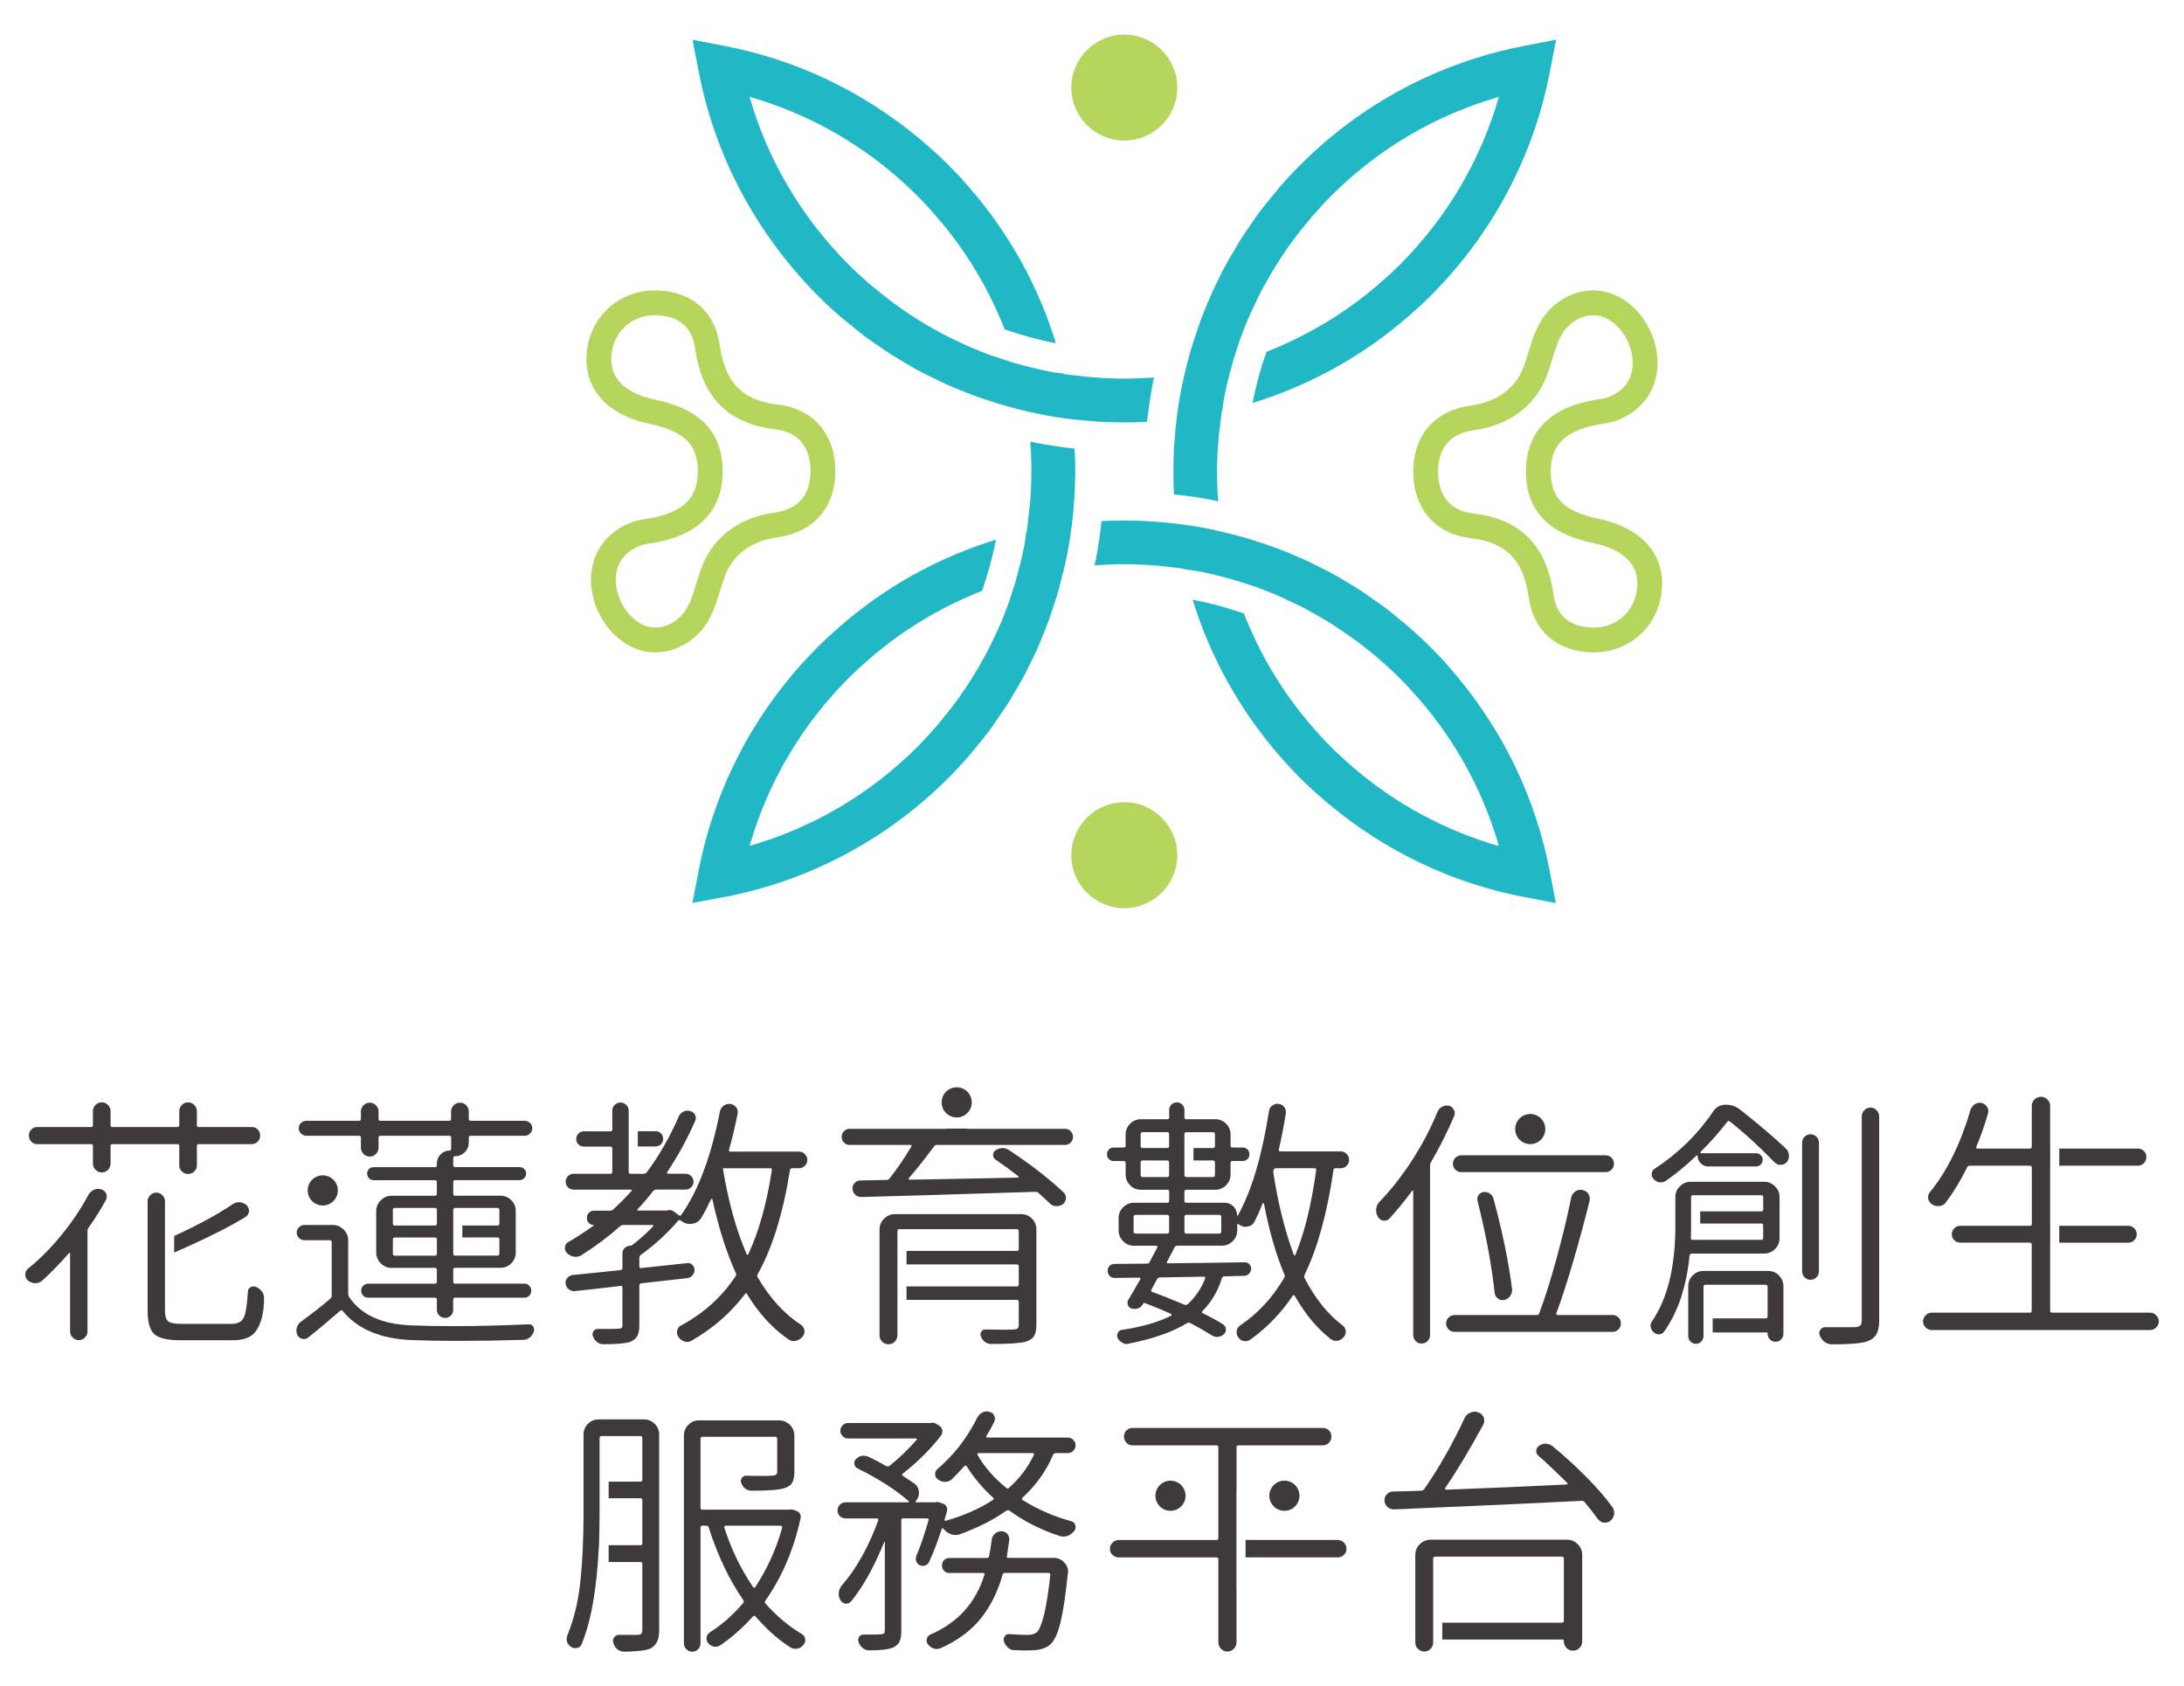 <?xml version="1.0" encoding="utf-8"?>
<!-- Generator: Adobe Illustrator 23.0.1, SVG Export Plug-In . SVG Version: 6.00 Build 0)  -->
<svg version="1.1" xmlns="http://www.w3.org/2000/svg" xmlns:xlink="http://www.w3.org/1999/xlink" x="0px" y="0px"
	 viewBox="0 0 469.53 362.55" style="enable-background:new 0 0 469.53 362.55;" xml:space="preserve">
<style type="text/css">
	.st0{fill:#3E3A39;}
	.st1{fill:none;stroke:#000000;stroke-width:9.412;stroke-miterlimit:10;}
	.st2{fill:#21B8C5;}
	.st3{fill:#B6D55D;}
	.st4{fill:none;stroke:#B6D55D;stroke-width:5.343;stroke-miterlimit:10;}
	.st5{fill:none;stroke:#B6D55D;stroke-width:4.974;stroke-miterlimit:10;}
	.st6{fill:none;stroke:#B6D55D;stroke-width:7.544;stroke-miterlimit:10;}
</style>
<g id="圖層_1">
	<g>
		<g>
			<path class="st0" d="M71.57,263.37c0.89,0,1.66,0.33,2.31,0.98c0.65,0.65,0.98,1.42,0.98,2.31v11.43c0,0.3,0.07,0.56,0.22,0.78
				c2.57,3.83,7.04,5.85,13.44,6.08c2.79,0.11,5.74,0.16,8.86,0.16c5.06,0,10.48-0.13,16.28-0.39c0.41-0.04,0.73,0.11,0.95,0.44
				c0.15,0.22,0.22,0.45,0.22,0.67c0,0.15-0.02,0.3-0.06,0.45c-0.19,0.52-0.48,0.95-0.89,1.28c-0.41,0.34-0.88,0.5-1.39,0.5
				c-5.17,0.15-9.87,0.22-14.1,0.22c-3.6,0-6.88-0.06-9.81-0.17c-6.73-0.26-11.69-2.34-14.89-6.24c-0.19-0.22-0.37-0.24-0.56-0.06
				c-2.64,2.3-4.91,4.2-6.8,5.68c-0.37,0.34-0.8,0.46-1.28,0.36c-0.48-0.09-0.86-0.36-1.11-0.81c-0.15-0.33-0.22-0.67-0.22-1
				c0-0.15,0.02-0.32,0.06-0.5c0.11-0.52,0.37-0.95,0.78-1.28c2.42-1.75,4.57-3.44,6.47-5.07c0.19-0.15,0.28-0.37,0.28-0.67v-11.43
				c0-0.3-0.13-0.45-0.39-0.45h-5.46c-0.44,0-0.83-0.16-1.17-0.47c-0.33-0.32-0.5-0.71-0.5-1.17c0-0.47,0.17-0.86,0.5-1.17
				c0.34-0.31,0.73-0.47,1.17-0.47H71.57z"/>
			<path class="st0" d="M230.74,309.57c0.33,0.33,0.5,0.73,0.5,1.17s-0.17,0.84-0.5,1.17c-0.34,0.34-0.73,0.5-1.17,0.5h-2.62
				c-0.26,0-0.44,0.13-0.56,0.39c-1.49,3.49-3.68,6.56-6.58,9.2c-0.19,0.19-0.17,0.35,0.06,0.5c3.12,1.97,6.61,3.49,10.48,4.57
				c0.41,0.11,0.68,0.39,0.83,0.83c0.04,0.15,0.06,0.3,0.06,0.44c0,0.3-0.09,0.56-0.28,0.78c-0.37,0.48-0.84,0.84-1.39,1.06
				c-0.56,0.22-1.11,0.24-1.67,0.06c-3.98-1.26-7.6-3.08-10.87-5.46c-0.22-0.15-0.44-0.15-0.67,0c-2.79,1.97-6.11,3.66-9.98,5.07
				c-0.3,0.11-0.61,0.17-0.95,0.17c-0.33,0-0.67-0.06-1-0.17c-0.63-0.26-1.19-0.67-1.68-1.23c-0.04-0.07-0.08-0.1-0.14-0.08
				c-0.06,0.02-0.1,0.06-0.14,0.14c-0.93,2.86-1.84,5.24-2.73,7.13c-0.18,0.37-0.47,0.62-0.86,0.76c-0.39,0.13-0.77,0.11-1.14-0.06
				c-0.37-0.17-0.62-0.45-0.76-0.84c-0.13-0.39-0.12-0.79,0.03-1.2c0.82-1.89,1.69-4.44,2.62-7.64c0.03-0.11,0.03-0.21-0.03-0.28
				c-0.06-0.07-0.14-0.11-0.25-0.11h-5.19c-0.26,0-0.39,0.13-0.39,0.39v23.75c0,1.01-0.13,1.78-0.39,2.34
				c-0.26,0.56-0.73,0.99-1.39,1.28c-0.93,0.41-2.64,0.61-5.13,0.61c-0.52,0-0.98-0.16-1.39-0.5c-0.41-0.33-0.71-0.76-0.89-1.28
				c-0.15-0.41-0.11-0.78,0.11-1.11c0.22-0.33,0.54-0.5,0.95-0.5c0.67,0,1.25,0,1.73,0c0.97,0,1.63-0.02,1.98-0.06
				c0.35-0.04,0.58-0.1,0.7-0.19s0.17-0.31,0.17-0.64v-19.01c0-0.03-0.02-0.06-0.06-0.06c-0.04,0-0.06,0.02-0.06,0.06
				c-2.2,5.39-4.57,9.65-7.13,12.77c-0.34,0.37-0.74,0.53-1.2,0.47s-0.83-0.31-1.09-0.75c-0.3-0.48-0.42-1.01-0.36-1.59
				c0.06-0.58,0.27-1.09,0.64-1.53c3.16-3.64,5.78-8.32,7.86-14.05c0.04-0.11,0.03-0.21-0.03-0.28c-0.06-0.07-0.14-0.11-0.25-0.11
				h-6.75c-0.49,0-0.89-0.17-1.23-0.5c-0.34-0.33-0.5-0.74-0.5-1.23c0-0.48,0.17-0.89,0.5-1.23c0.33-0.33,0.74-0.5,1.23-0.5h13.44
				c0.07,0,0.13-0.03,0.16-0.08c0.04-0.06,0.02-0.12-0.05-0.19c-2.86-2.49-6.53-4.83-10.99-7.03c-0.37-0.19-0.59-0.48-0.67-0.89
				c-0.07-0.41,0.02-0.76,0.28-1.06c0.52-0.52,1.08-0.78,1.67-0.78c0.34,0,0.69,0.08,1.06,0.22c1.33,0.63,2.62,1.3,3.84,2.01
				c0.26,0.11,0.5,0.09,0.73-0.06c1.97-1.56,3.9-3.42,5.8-5.58c0.07-0.04,0.09-0.09,0.06-0.17c-0.04-0.07-0.09-0.11-0.17-0.11
				h-14.61c-0.45,0-0.84-0.16-1.17-0.5c-0.34-0.33-0.5-0.73-0.5-1.17c0-0.45,0.17-0.83,0.5-1.17c0.33-0.33,0.72-0.5,1.17-0.5h17.67
				c0.07,0,0.13,0,0.17,0c0.37-0.11,0.72-0.06,1.06,0.17l0.73,0.44c0.33,0.22,0.54,0.53,0.61,0.92s0,0.75-0.22,1.09
				c-2.19,2.9-4.94,5.65-8.25,8.25c-0.22,0.19-0.22,0.36,0,0.5c0.93,0.6,1.76,1.16,2.51,1.68c0.63,0.48,0.95,1.15,0.95,2
				c0,0.67-0.24,1.26-0.73,1.79c0,0.04,0.01,0.08,0.03,0.14c0.01,0.06,0.04,0.08,0.08,0.08h4.01c0.04,0,0.07,0,0.11,0
				c0.3-0.11,0.59-0.11,0.89,0l0.78,0.28c0.34,0.11,0.59,0.33,0.76,0.64c0.16,0.32,0.19,0.66,0.08,1.03
				c-0.11,0.45-0.28,1.02-0.5,1.73c-0.04,0.07-0.03,0.15,0.03,0.22c0.06,0.07,0.14,0.09,0.25,0.06c3.87-1.11,7.23-2.6,10.09-4.46
				c0.22-0.15,0.24-0.31,0.06-0.5c-2.23-2.01-4.12-4.26-5.69-6.75c-0.15-0.22-0.31-0.22-0.5,0c-0.89,0.96-1.78,1.9-2.68,2.79
				c-0.41,0.37-0.89,0.56-1.45,0.56c-0.56,0-1.06-0.16-1.51-0.5c-0.41-0.26-0.62-0.63-0.64-1.11c-0.02-0.48,0.16-0.87,0.53-1.17
				c3.57-3.05,6.41-6.73,8.53-11.04c0.26-0.48,0.63-0.86,1.12-1.11c0.3-0.15,0.61-0.22,0.95-0.22c0.19,0,0.37,0.04,0.56,0.11
				c0.48,0.11,0.83,0.39,1.03,0.83c0.21,0.45,0.19,0.89-0.03,1.34c-0.49,1.01-1.04,2.01-1.68,3.01c-0.04,0.07-0.03,0.15,0.03,0.22
				c0.06,0.07,0.12,0.11,0.19,0.11h17.28C230.01,309.07,230.4,309.23,230.74,309.57z M216.47,334.54c-0.07,0.26,0.04,0.39,0.34,0.39
				h9.76c0.89,0,1.63,0.33,2.23,1c0.56,0.56,0.84,1.21,0.84,1.95c0,0.11-0.02,0.22-0.06,0.33c-0.48,4.69-1.01,8.18-1.56,10.48
				c-0.56,2.31-1.25,3.87-2.06,4.69c-0.74,0.78-1.9,1.25-3.46,1.39c-0.63,0.04-1.39,0.06-2.28,0.06c-0.67,0-1.39-0.02-2.17-0.06
				c-0.52,0-0.98-0.18-1.37-0.56c-0.39-0.37-0.68-0.82-0.86-1.33c-0.11-0.41-0.04-0.78,0.19-1.12c0.24-0.33,0.57-0.48,0.98-0.44
				c1.45,0.11,2.77,0.17,3.96,0.17c0.82,0,1.47-0.19,1.95-0.56c1.19-1.23,2.15-5.35,2.9-12.38c0-0.26-0.13-0.39-0.39-0.39h-9.31
				c-0.3,0-0.49,0.13-0.56,0.39c-1.01,3.6-2.55,6.72-4.63,9.34c-2.08,2.62-4.96,4.77-8.64,6.44c-0.52,0.22-1.03,0.25-1.53,0.09
				c-0.5-0.17-0.92-0.47-1.25-0.92c-0.26-0.34-0.34-0.72-0.25-1.14c0.09-0.43,0.34-0.73,0.75-0.92c5.91-2.57,9.79-6.86,11.65-12.88
				c0.04-0.11,0.03-0.21-0.03-0.28c-0.06-0.07-0.14-0.11-0.25-0.11h-7.3c-0.44,0-0.82-0.16-1.11-0.47c-0.3-0.32-0.44-0.7-0.44-1.14
				s0.15-0.83,0.44-1.14c0.3-0.31,0.67-0.47,1.11-0.47h8.08c0.3,0,0.46-0.13,0.5-0.39c0.22-1.04,0.41-2.19,0.56-3.46
				c0.03-0.52,0.26-0.96,0.67-1.34c0.41-0.37,0.88-0.56,1.39-0.56c0.52,0,0.95,0.19,1.28,0.56c0.34,0.37,0.48,0.82,0.44,1.34
				C216.78,332.39,216.62,333.54,216.47,334.54z M222.27,312.8c0.04-0.11,0.03-0.21-0.03-0.28c-0.06-0.07-0.12-0.11-0.19-0.11
				h-11.71c-0.07,0-0.14,0.04-0.19,0.11c-0.06,0.07-0.07,0.15-0.03,0.22c1.53,2.64,3.59,5.02,6.19,7.13c0.22,0.19,0.43,0.19,0.61,0
				C219.18,317.87,220.96,315.51,222.27,312.8z"/>
			<path class="st0" d="M38.54,246.37v4.18c0,0.52,0.19,0.96,0.56,1.31c0.37,0.36,0.82,0.53,1.33,0.53s0.97-0.18,1.34-0.53
				c0.37-0.35,0.56-0.79,0.56-1.31v-4.18c0-0.26,0.13-0.39,0.39-0.39h11.43c0.48,0,0.9-0.18,1.25-0.53
				c0.36-0.35,0.53-0.79,0.53-1.31s-0.18-0.96-0.53-1.31c-0.35-0.36-0.77-0.53-1.25-0.53H42.72c-0.26,0-0.39-0.13-0.39-0.39v-3.01
				c0-0.52-0.19-0.97-0.56-1.34c-0.37-0.37-0.82-0.56-1.34-0.56s-0.96,0.18-1.33,0.56c-0.37,0.37-0.56,0.82-0.56,1.34v3.01
				c0,0.26-0.13,0.39-0.39,0.39H24.16c-0.26,0-0.39-0.13-0.39-0.39v-3.01c0-0.52-0.18-0.97-0.56-1.34
				c-0.37-0.37-0.82-0.56-1.33-0.56c-0.52,0-0.97,0.18-1.34,0.56c-0.37,0.37-0.56,0.82-0.56,1.34v3.01c0,0.26-0.13,0.39-0.39,0.39
				H7.99c-0.48,0-0.9,0.18-1.25,0.53c-0.36,0.35-0.53,0.79-0.53,1.31s0.18,0.96,0.53,1.31c0.35,0.36,0.77,0.53,1.25,0.53h11.6
				c0.26,0,0.39,0.13,0.39,0.39v3.79c0,0.52,0.18,0.97,0.56,1.34c0.37,0.37,0.82,0.56,1.34,0.56c0.52,0,0.96-0.18,1.33-0.56
				c0.37-0.37,0.56-0.82,0.56-1.34v-3.79c0-0.26,0.13-0.39,0.39-0.39h13.99C38.41,245.98,38.54,246.11,38.54,246.37z"/>
			<path class="st0" d="M21.82,255.72c-0.56-0.19-1.09-0.17-1.59,0.06c-0.5,0.22-0.9,0.58-1.2,1.06c-1.63,3.05-3.59,5.96-5.85,8.72
				c-2.27,2.77-4.67,5.18-7.19,7.22c-0.37,0.34-0.56,0.75-0.56,1.26c0,0.5,0.19,0.92,0.56,1.25c0.48,0.37,1.01,0.57,1.56,0.59
				c0.56,0.02,1.06-0.16,1.5-0.53c1.93-1.75,3.85-3.72,5.74-5.91c0.07-0.07,0.14-0.09,0.19-0.06c0.06,0.04,0.09,0.09,0.09,0.16
				v16.74c0,0.48,0.18,0.91,0.56,1.28c0.37,0.37,0.81,0.56,1.31,0.56c0.5,0,0.94-0.19,1.31-0.56c0.37-0.37,0.56-0.8,0.56-1.28
				v-21.54c0-0.3,0.07-0.56,0.22-0.78c1.38-1.93,2.62-3.92,3.74-5.97c0.22-0.44,0.24-0.9,0.06-1.36
				C22.63,256.17,22.3,255.87,21.82,255.72z"/>
			<path class="st0" d="M52.76,261.65c0.45-0.26,0.7-0.65,0.76-1.17c0.05-0.52-0.1-0.96-0.47-1.33c-0.41-0.41-0.9-0.63-1.48-0.67
				c-0.58-0.04-1.11,0.11-1.59,0.44c-3.33,2.25-7.54,4.52-12.54,6.81v3.55C44,266.43,49.15,263.88,52.76,261.65z"/>
			<path class="st0" d="M56.38,277.76c-0.33-0.48-0.76-0.83-1.28-1.06c-0.41-0.19-0.81-0.18-1.2,0.03c-0.39,0.2-0.59,0.51-0.59,0.92
				c-0.18,2.86-0.49,4.74-0.92,5.63c-0.43,0.89-1.27,1.34-2.54,1.34H39.04c-1.49,0-2.45-0.18-2.9-0.56
				c-0.44-0.37-0.67-1.13-0.67-2.28v-7.52v-3.74v-4.29v-6.02v-1.91c0-0.52-0.18-0.96-0.56-1.34c-0.37-0.37-0.81-0.56-1.31-0.56
				s-0.94,0.19-1.31,0.56c-0.37,0.37-0.56,0.82-0.56,1.34v23.43c0,2.53,0.49,4.23,1.45,5.1s2.82,1.31,5.58,1.31h11.26
				c2.34,0,3.97-0.61,4.91-1.84c1.23-1.67,1.84-4.09,1.84-7.25C56.77,278.56,56.64,278.13,56.38,277.76z"/>
			<g>
				<path class="st0" d="M138.44,305.16h-9.7c-0.93,0-1.71,0.32-2.34,0.95c-0.63,0.63-0.95,1.41-0.95,2.34v17.06
					c0,5.28-0.22,10.08-0.67,14.41c-0.45,4.33-1.39,8.26-2.85,11.79c-0.07,0.22-0.11,0.45-0.11,0.67c0,0.22,0.04,0.45,0.11,0.67
					c0.19,0.45,0.48,0.8,0.89,1.06c0.41,0.22,0.83,0.28,1.28,0.19c0.44-0.09,0.76-0.36,0.95-0.81c1.75-4.24,2.9-10,3.46-17.28
					c0.03-0.2,0.28-4.28,0.28-4.4c0.07-2.86,0.11-4.96,0.11-6.3v-3.01v-4.35v-1.72v-7.25c0-0.3,0.15-0.45,0.44-0.45h8.36
					c0.26,0,0.39,0.15,0.39,0.45v8.97c0,0.26-0.13,0.39-0.39,0.39h-6.85v3.57h6.85c0.26,0,0.39,0.13,0.39,0.39v9.31
					c0,0.26-0.13,0.39-0.39,0.39h-6.85v3.62h6.85c0.26,0,0.39,0.13,0.39,0.39v14.16c0,0.41-0.07,0.7-0.22,0.86
					c-0.15,0.16-0.43,0.25-0.83,0.25c-2.6,0-3.92,0-3.96,0c-0.44,0-0.8,0.18-1.06,0.56c-0.26,0.37-0.32,0.76-0.17,1.17
					c0.15,0.56,0.44,1.01,0.86,1.36c0.43,0.36,0.92,0.53,1.48,0.53c2.79-0.04,4.66-0.26,5.63-0.67c0.67-0.37,1.15-0.86,1.45-1.48
					c0.3-0.61,0.44-1.46,0.44-2.54v-41.98c0-0.93-0.33-1.71-0.98-2.34C140.11,305.48,139.34,305.16,138.44,305.16z"/>
				<path class="st0" d="M172.4,351.32c-2.75-1.63-5.35-3.81-7.8-6.52c-0.19-0.22-0.21-0.45-0.06-0.67
					c3.57-5.06,6.1-10.96,7.58-17.73c0.07-0.34,0.03-0.65-0.14-0.95c-0.16-0.3-0.42-0.5-0.75-0.61l-0.56-0.22
					c-0.34-0.11-0.69-0.13-1.06-0.06c-0.07,0-0.13,0-0.17,0h-18.4c-0.3,0-0.44-0.15-0.44-0.45v-14.77c0-0.3,0.15-0.44,0.44-0.44
					h15.66c0.26,0,0.39,0.15,0.39,0.44v6.97c0,0.34-0.07,0.57-0.22,0.7c-0.15,0.13-0.44,0.22-0.89,0.25
					c-0.45,0.04-1.1,0.05-1.95,0.05c-0.97,0-2.18-0.01-3.62-0.05c-0.41,0-0.73,0.16-0.95,0.5c-0.22,0.33-0.26,0.69-0.11,1.06
					c0.45,1.11,1.21,1.67,2.29,1.67c3.57,0,5.91-0.18,7.02-0.56c0.82-0.26,1.38-0.66,1.67-1.2c0.3-0.54,0.45-1.33,0.45-2.37v-7.7
					c0-0.93-0.33-1.71-0.98-2.34c-0.65-0.63-1.42-0.95-2.31-0.95h-17.17c-0.93,0-1.71,0.31-2.34,0.95
					c-0.63,0.63-0.95,1.41-0.95,2.34v44.66c0,0.48,0.18,0.9,0.53,1.25c0.35,0.36,0.77,0.53,1.25,0.53c0.49,0,0.9-0.18,1.26-0.53
					c0.35-0.35,0.53-0.77,0.53-1.25v-24.87c0-0.3,0.15-0.44,0.44-0.44h0.78c0.3,0,0.48,0.15,0.56,0.44
					c1.97,6.1,4.44,11.28,7.42,15.56c0.15,0.22,0.13,0.44-0.06,0.67c-2.23,2.6-4.63,4.7-7.19,6.3c-0.37,0.26-0.58,0.61-0.64,1.06
					c-0.06,0.45,0.04,0.84,0.31,1.17c0.33,0.41,0.73,0.67,1.2,0.78c0.47,0.11,0.92,0.04,1.37-0.22c2.57-1.75,4.92-3.83,7.08-6.24
					c0.19-0.18,0.37-0.18,0.56,0c2.45,2.83,4.98,5.06,7.58,6.69c0.44,0.26,0.93,0.34,1.45,0.22c0.52-0.11,0.95-0.39,1.28-0.84
					c0.26-0.3,0.39-0.63,0.39-1C173.12,352.05,172.88,351.62,172.4,351.32z M162.36,341.23c-0.04,0.07-0.11,0.11-0.22,0.11
					s-0.19-0.03-0.22-0.11c-2.64-3.87-4.7-8.12-6.19-12.77c-0.04-0.11-0.03-0.21,0.03-0.31c0.06-0.09,0.14-0.14,0.25-0.14h11.82
					c0.11,0,0.19,0.05,0.25,0.14c0.06,0.09,0.08,0.19,0.08,0.31C166.86,333.08,164.93,337.33,162.36,341.23z"/>
			</g>
			<path class="st0" d="M265.82,341.63v-21.2h0.02v-9.25c0-0.3,0.13-0.44,0.39-0.44h18.17c0.52,0,0.96-0.19,1.31-0.56
				c0.35-0.37,0.53-0.82,0.53-1.34c0-0.52-0.18-0.96-0.53-1.31c-0.36-0.36-0.79-0.53-1.31-0.53h-40.92c-0.52,0-0.96,0.18-1.31,0.53
				c-0.36,0.35-0.53,0.79-0.53,1.31c0,0.52,0.18,0.97,0.53,1.34c0.35,0.37,0.79,0.56,1.31,0.56h18.06c0.26,0,0.39,0.15,0.39,0.44
				v19.46c0,0.3-0.13,0.45-0.39,0.45h-21.02c-0.52,0-0.97,0.19-1.34,0.56c-0.37,0.37-0.56,0.82-0.56,1.34s0.18,0.96,0.56,1.31
				c0.37,0.36,0.82,0.53,1.34,0.53h21.02c0.26,0,0.39,0.15,0.39,0.45v17.84c0,0.52,0.19,0.98,0.58,1.36
				c0.39,0.39,0.85,0.59,1.37,0.59c0.52,0,0.98-0.19,1.36-0.59c0.39-0.39,0.59-0.85,0.59-1.36v-11.48H265.82z"/>
			<path class="st0" d="M288.92,331.64c-0.37-0.37-0.82-0.56-1.34-0.56h-19.8v3.74h19.8c0.52,0,0.97-0.18,1.34-0.53
				c0.37-0.35,0.56-0.79,0.56-1.31S289.29,332.02,288.92,331.64z"/>
			<g>
				<path class="st0" d="M336.89,331.03h-29.33c-0.89,0-1.66,0.32-2.31,0.95c-0.65,0.63-0.98,1.41-0.98,2.34v18.79
					c0,0.56,0.19,1.02,0.58,1.39c0.39,0.37,0.85,0.56,1.37,0.56c0.52,0,0.96-0.19,1.33-0.56c0.37-0.37,0.56-0.84,0.56-1.39v-0.33
					v-4.29v-3.74v-9.65c0-0.3,0.15-0.44,0.45-0.44h27.21c0.3,0,0.44,0.15,0.44,0.44v13.38c0,0.26-0.15,0.39-0.44,0.39h-25.7v3.62
					h25.86c0.19,0,0.28,0.09,0.28,0.28v0.11c0,0.56,0.19,1.03,0.58,1.42c0.39,0.39,0.86,0.58,1.39,0.58c0.54,0,1-0.19,1.39-0.58
					c0.39-0.39,0.58-0.86,0.58-1.42v-18.57c0-0.93-0.33-1.71-0.98-2.34C338.55,331.35,337.78,331.03,336.89,331.03z"/>
				<path class="st0" d="M346.64,324.01c-1.45-2.01-3.35-4.19-5.69-6.55c-2.34-2.36-4.74-4.54-7.19-6.55
					c-0.44-0.34-0.93-0.51-1.45-0.53c-0.52-0.02-1,0.14-1.45,0.47c-0.37,0.26-0.57,0.61-0.59,1.06c-0.02,0.45,0.16,0.82,0.53,1.11
					c1.97,1.75,4.01,3.68,6.13,5.8c0.07,0.07,0.09,0.15,0.06,0.22c-0.04,0.07-0.09,0.11-0.17,0.11c-9.07,0.45-17.71,0.82-25.92,1.12
					c-0.11,0-0.19-0.04-0.22-0.11c-0.04-0.07-0.04-0.15,0-0.22c2.64-3.86,5.37-8.42,8.2-13.66c0.26-0.52,0.29-1.04,0.08-1.56
					c-0.2-0.52-0.58-0.88-1.14-1.06c-0.26-0.11-0.52-0.17-0.78-0.17c-0.3,0-0.61,0.07-0.95,0.22c-0.56,0.22-0.97,0.61-1.23,1.17
					c-2.57,5.54-5.45,10.61-8.64,15.22c-0.15,0.22-0.36,0.35-0.61,0.39c-3.31,0.11-5.37,0.17-6.19,0.17
					c-0.52,0.04-0.95,0.24-1.28,0.61c-0.34,0.37-0.5,0.78-0.5,1.23c0,0.59,0.22,1.1,0.67,1.51c0.41,0.33,0.88,0.5,1.39,0.5
					c20.59-0.89,34.01-1.51,40.25-1.84c0.3-0.04,0.54,0.06,0.73,0.28c1,1.19,1.93,2.38,2.79,3.57c0.33,0.45,0.76,0.73,1.28,0.84
					c0.11,0,0.22,0,0.33,0c0.41,0,0.78-0.13,1.12-0.39c0.44-0.37,0.72-0.84,0.83-1.39c0-0.11,0-0.22,0-0.33
					C347.03,324.79,346.9,324.38,346.64,324.01z"/>
			</g>
			<path class="st0" d="M112.77,275.97H97.89c-0.3,0-0.45-0.13-0.45-0.39v-2.62c0-0.26,0.15-0.39,0.45-0.39h9.7
				c0.93,0,1.71-0.33,2.34-0.98c0.63-0.65,0.95-1.42,0.95-2.31v-8.92c0-0.89-0.31-1.66-0.95-2.31c-0.63-0.65-1.41-0.98-2.34-0.98
				h-9.7c-0.3,0-0.45-0.13-0.45-0.39v-2.57c0-0.26,0.15-0.39,0.45-0.39h13.82c0.37,0,0.7-0.14,0.98-0.42
				c0.28-0.28,0.42-0.61,0.42-1.01c0-0.39-0.14-0.71-0.42-0.98c-0.28-0.26-0.61-0.39-0.98-0.39H97.89c-0.3,0-0.45-0.15-0.45-0.44
				v-1.51c0-0.26,0.13-0.39,0.39-0.39c0.82,0,1.51-0.29,2.09-0.86c0.58-0.58,0.86-1.28,0.86-2.09v-1.06c0-0.26,0.13-0.39,0.39-0.39
				h11.6c0.45,0,0.84-0.16,1.17-0.47c0.34-0.31,0.5-0.7,0.5-1.14c0-0.45-0.17-0.83-0.5-1.14c-0.33-0.31-0.72-0.47-1.17-0.47h-11.6
				c-0.26,0-0.39-0.15-0.39-0.44v-1.56c0-0.52-0.19-0.96-0.56-1.33c-0.37-0.37-0.82-0.56-1.34-0.56c-0.52,0-0.97,0.18-1.34,0.56
				c-0.37,0.37-0.56,0.82-0.56,1.33v1.56c0,0.3-0.13,0.44-0.39,0.44H81.77c-0.26,0-0.39-0.15-0.39-0.44v-1.56
				c0-0.52-0.18-0.96-0.56-1.33c-0.37-0.37-0.82-0.56-1.33-0.56c-0.52,0-0.97,0.18-1.34,0.56c-0.37,0.37-0.56,0.82-0.56,1.33v1.56
				c0,0.3-0.13,0.44-0.39,0.44H65.89c-0.45,0-0.84,0.16-1.17,0.47c-0.34,0.31-0.5,0.7-0.5,1.14c0,0.44,0.17,0.83,0.5,1.14
				c0.33,0.32,0.72,0.47,1.17,0.47H77.2c0.26,0,0.39,0.13,0.39,0.39v2.18c0,0.52,0.18,0.96,0.56,1.34c0.37,0.37,0.82,0.56,1.34,0.56
				c0.52,0,0.96-0.19,1.33-0.56c0.37-0.37,0.56-0.82,0.56-1.34v-2.18c0-0.26,0.13-0.39,0.39-0.39H96.6c0.26,0,0.39,0.13,0.39,0.39
				v2.45c0,0.22-0.11,0.34-0.33,0.34c-0.74,0-1.39,0.27-1.93,0.81s-0.81,1.18-0.81,1.92v0.45c0,0.26-0.13,0.39-0.39,0.39H80.32
				c-0.41,0-0.74,0.13-1,0.39c-0.26,0.26-0.39,0.59-0.39,0.98c0,0.39,0.13,0.73,0.39,1.01c0.26,0.28,0.59,0.42,1,0.42h13.16
				c0.3,0,0.44,0.13,0.44,0.39v2.57c0,0.26-0.15,0.39-0.44,0.39h-9.31c-0.89,0-1.66,0.33-2.31,0.98c-0.65,0.65-0.98,1.42-0.98,2.31
				v8.92c0,0.89,0.33,1.66,0.98,2.31c0.65,0.65,1.42,0.98,2.31,0.98h9.31c0.3,0,0.44,0.13,0.44,0.39v2.62
				c0,0.26-0.15,0.39-0.44,0.39H79.15c-0.41,0-0.76,0.15-1.06,0.45c-0.3,0.3-0.44,0.65-0.44,1.06s0.15,0.76,0.44,1.06
				c0.3,0.3,0.65,0.44,1.06,0.44h14.33c0.3,0,0.44,0.13,0.44,0.39v2.23c0,0.48,0.18,0.89,0.53,1.23c0.35,0.34,0.77,0.5,1.25,0.5
				s0.89-0.16,1.23-0.5c0.34-0.33,0.5-0.74,0.5-1.23v-2.23c0-0.26,0.15-0.39,0.45-0.39h14.88c0.41,0,0.76-0.15,1.03-0.44
				c0.28-0.3,0.42-0.65,0.42-1.06s-0.14-0.76-0.42-1.06C113.52,276.12,113.18,275.97,112.77,275.97z M97.44,268.57v-2.07v-3.4V261
				v-0.86c0-0.3,0.15-0.44,0.45-0.44h9.03c0.3,0,0.44,0.15,0.44,0.44v2.95c0,0.26-0.15,0.39-0.44,0.39h-7.52v2.56h7.52
				c0.3,0,0.44,0.15,0.44,0.45v3.01c0,0.3-0.15,0.45-0.44,0.45h-9.03c-0.3,0-0.45-0.15-0.45-0.45V268.57z M93.93,269.51
				c0,0.3-0.15,0.45-0.44,0.45h-8.64c-0.26,0-0.39-0.15-0.39-0.45v-3.01c0-0.3,0.13-0.45,0.39-0.45h8.64c0.3,0,0.44,0.15,0.44,0.45
				V269.51z M93.93,263.09c0,0.26-0.15,0.39-0.44,0.39h-8.64c-0.26,0-0.39-0.13-0.39-0.39v-2.95c0-0.3,0.13-0.44,0.39-0.44h8.64
				c0.3,0,0.44,0.15,0.44,0.44V263.09z"/>
			<g>
				<path class="st0" d="M137.12,246.48h3.78c0.48,0,0.88-0.16,1.2-0.47c0.31-0.31,0.47-0.7,0.47-1.17c0-0.46-0.16-0.85-0.47-1.17
					c-0.32-0.31-0.72-0.47-1.2-0.47h-3.78V246.48z"/>
				<path class="st0" d="M169.83,251.55c0.04-0.26,0.21-0.39,0.5-0.39h1.45c0.48,0,0.9-0.18,1.26-0.53
					c0.35-0.35,0.53-0.77,0.53-1.26c0-0.48-0.18-0.9-0.53-1.25c-0.36-0.35-0.77-0.53-1.26-0.53h-14.77c-0.07,0-0.15-0.03-0.22-0.11
					c-0.08-0.07-0.09-0.17-0.06-0.28c0.7-2.53,1.32-5.09,1.84-7.69c0.11-0.52,0.02-0.99-0.28-1.42c-0.3-0.43-0.73-0.68-1.28-0.75
					c-0.52-0.07-0.99,0.05-1.42,0.36c-0.43,0.32-0.7,0.73-0.81,1.25c-1.9,9.7-4.69,17.14-8.36,22.3c-0.11,0.15-0.24,0.17-0.39,0.06
					l-1.23-0.89c-0.37-0.26-0.78-0.34-1.23-0.22c-0.07,0.04-0.13,0.06-0.17,0.06h-6.19c-0.07,0-0.13-0.04-0.16-0.11
					c-0.04-0.07-0.02-0.15,0.06-0.22c1.08-1.11,2.17-2.4,3.29-3.84c0.19-0.22,0.43-0.34,0.73-0.34h6.24c0.48,0,0.89-0.17,1.23-0.5
					c0.33-0.33,0.5-0.73,0.5-1.2c0-0.46-0.17-0.86-0.5-1.2c-0.34-0.34-0.74-0.5-1.23-0.5h-3.74c-0.11,0-0.19-0.04-0.22-0.11
					c-0.04-0.07-0.04-0.15,0-0.22c2.3-3.42,4.31-7.08,6.02-10.98c0.22-0.44,0.22-0.89,0-1.34c-0.22-0.44-0.58-0.73-1.06-0.83
					c-0.48-0.15-0.96-0.11-1.42,0.11c-0.46,0.22-0.81,0.58-1.03,1.06c-1.9,4.39-4.18,8.38-6.86,11.98
					c-0.19,0.22-0.41,0.34-0.67,0.34h-2.84c-0.26,0-0.39-0.13-0.39-0.39v-5.07c0,0,0,0,0,0v-4.12c0,0,0,0,0,0v-4.01
					c0-0.48-0.18-0.89-0.53-1.23c-0.36-0.34-0.76-0.5-1.23-0.5s-0.88,0.16-1.23,0.5c-0.36,0.33-0.53,0.74-0.53,1.23v4.01
					c0,0.3-0.13,0.45-0.39,0.45h-5.69c-0.48,0-0.88,0.16-1.2,0.47c-0.32,0.32-0.47,0.71-0.47,1.17c0,0.47,0.16,0.86,0.47,1.17
					c0.31,0.32,0.71,0.47,1.2,0.47h5.69c0.26,0,0.39,0.13,0.39,0.39v5.07c0,0.26-0.13,0.39-0.39,0.39h-7.97
					c-0.44,0-0.84,0.16-1.17,0.5c-0.34,0.33-0.5,0.73-0.5,1.2c0,0.47,0.16,0.87,0.5,1.2c0.33,0.33,0.73,0.5,1.17,0.5h12.38
					c0.07,0,0.13,0.04,0.17,0.11c0.03,0.07,0.02,0.13-0.06,0.17c-1.23,1.38-2.53,2.69-3.9,3.96c-0.22,0.19-0.46,0.28-0.73,0.28h-3.4
					c-0.45,0-0.82,0.15-1.11,0.44c-0.3,0.3-0.45,0.65-0.45,1.06v0.17c0,0.37,0.14,0.7,0.42,0.98c0.28,0.28,0.61,0.42,0.98,0.42
					c0.04,0,0.06,0.01,0.08,0.03c0.02,0.02,0.01,0.05-0.03,0.09c-1.71,1.26-3.53,2.45-5.46,3.57c-0.48,0.26-0.73,0.69-0.73,1.28
					c0,0.41,0.15,0.76,0.44,1.06c0.41,0.41,0.89,0.67,1.45,0.78c0.56,0.11,1.1,0.02,1.62-0.28c2.97-1.86,5.76-3.94,8.36-6.24
					c0.18-0.18,0.43-0.28,0.73-0.28h6.24c0.07,0,0.12,0.04,0.14,0.11c0.02,0.07,0.01,0.15-0.03,0.22c-1.45,1.49-2.95,2.83-4.51,4.02
					c-0.11,0.07-0.24,0.11-0.39,0.11c-0.44,0-0.83,0.16-1.17,0.47c-0.33,0.32-0.5,0.72-0.5,1.2v3.12c0,0.26-0.13,0.41-0.39,0.44
					c-3.76,0.41-7.19,0.76-10.32,1.06c-0.48,0.07-0.87,0.3-1.17,0.67c-0.3,0.37-0.41,0.78-0.33,1.23c0.07,0.49,0.3,0.88,0.67,1.17
					c0.37,0.3,0.8,0.43,1.28,0.39c2.94-0.3,6.22-0.67,9.87-1.11c0.26-0.04,0.39,0.09,0.39,0.39v8.03c0,0.3-0.07,0.5-0.19,0.61
					c-0.13,0.11-0.38,0.17-0.76,0.17c-0.37,0.03-1.1,0.05-2.17,0.05c-0.59,0-1.34,0-2.23,0c-0.37,0-0.67,0.17-0.89,0.5
					c-0.22,0.33-0.26,0.68-0.11,1.06c0.19,0.52,0.48,0.94,0.89,1.25c0.41,0.32,0.85,0.47,1.34,0.47c2.86,0,4.79-0.17,5.8-0.5
					c0.74-0.34,1.26-0.77,1.53-1.31c0.28-0.54,0.42-1.31,0.42-2.31v-8.47c0-0.3,0.13-0.47,0.39-0.5l9.87-1.11
					c0.45-0.04,0.83-0.23,1.14-0.58c0.31-0.36,0.47-0.76,0.47-1.2s-0.17-0.82-0.5-1.11c-0.33-0.3-0.7-0.41-1.11-0.34l-9.87,1.06
					c-0.26,0.04-0.39-0.09-0.39-0.39v-1.78c0-0.26,0.11-0.48,0.33-0.67c3.08-2.23,5.74-4.66,7.97-7.3c0.15-0.22,0.36-0.24,0.61-0.06
					c0.04,0,0.07,0.02,0.11,0.06c0.56,0.45,1.19,0.67,1.9,0.67c0.15,0,0.3-0.02,0.44-0.06c0.86-0.11,1.51-0.52,1.95-1.23
					c0.74-1.26,1.45-2.62,2.12-4.07c0.04-0.04,0.09-0.06,0.17-0.06c0.07,0,0.11,0.04,0.11,0.11c1.34,6.13,3.01,11.41,5.02,15.83
					c0.15,0.26,0.13,0.5-0.06,0.73c-2.9,4.39-6.78,7.9-11.65,10.54c-0.48,0.22-0.78,0.59-0.89,1.11s-0.02,0.98,0.28,1.39
					c0.34,0.48,0.77,0.81,1.31,0.98c0.54,0.16,1.05,0.1,1.53-0.2c4.64-2.67,8.47-6.02,11.48-10.03c0.15-0.22,0.3-0.21,0.44,0.06
					c2.45,4.05,5.41,7.28,8.87,9.7c0.48,0.33,1.01,0.44,1.59,0.31c0.58-0.13,1.05-0.42,1.42-0.86c0.37-0.41,0.52-0.88,0.44-1.39
					c-0.07-0.52-0.33-0.93-0.78-1.23c-3.53-2.27-6.61-5.65-9.25-10.14c-0.15-0.22-0.15-0.47,0-0.73
					C166.08,268.21,168.38,260.77,169.83,251.55z M160.86,269.67c-0.04,0.08-0.1,0.11-0.19,0.11c-0.09,0-0.14-0.03-0.14-0.11
					c-2.23-5.16-3.92-11.22-5.07-18.17c-0.04-0.07-0.05-0.15-0.03-0.22c0.02-0.07,0.06-0.11,0.14-0.11h9.98
					c0.3,0,0.43,0.13,0.39,0.39C164.81,258.84,163.12,264.88,160.86,269.67z"/>
			</g>
			<path class="st0" d="M286.69,251.5c0.03-0.22,0.16-0.33,0.39-0.33h1.17c0.48,0,0.9-0.18,1.26-0.53c0.35-0.35,0.53-0.78,0.53-1.28
				c0-0.5-0.18-0.93-0.53-1.28c-0.36-0.35-0.77-0.53-1.26-0.53h-12.99c-0.26,0-0.37-0.13-0.33-0.39c0.56-2.45,1.06-5.04,1.5-7.75
				c0.07-0.52-0.04-0.99-0.33-1.39c-0.3-0.41-0.7-0.64-1.2-0.7c-0.5-0.06-0.96,0.06-1.36,0.36c-0.41,0.3-0.65,0.7-0.73,1.23
				c-1.52,9.7-3.75,17.17-6.69,22.41c-0.04,0.04-0.07,0.05-0.11,0.03c-0.04-0.02-0.06-0.05-0.06-0.09c0-0.74-0.26-1.37-0.78-1.9
				c-0.52-0.52-1.16-0.78-1.9-0.78h-8.2c-0.3,0-0.44-0.13-0.44-0.39v-2.01c0-0.26,0.15-0.39,0.44-0.39h6.19
				c0.93,0,1.71-0.33,2.34-0.98c0.63-0.65,0.95-1.42,0.95-2.31v-2.45c0-0.3,0.15-0.44,0.44-0.44h2.17c0.41,0,0.76-0.14,1.03-0.42
				c0.28-0.28,0.42-0.62,0.42-1.03c0-0.41-0.14-0.75-0.42-1.03c-0.28-0.28-0.62-0.42-1.03-0.42H265c-0.3,0-0.44-0.13-0.44-0.39v-2.4
				c0-0.89-0.32-1.66-0.95-2.31c-0.63-0.65-1.41-0.98-2.34-0.98h-6.24c-0.26,0-0.39-0.13-0.39-0.39v-1.56c0-0.48-0.16-0.88-0.47-1.2
				c-0.31-0.31-0.71-0.47-1.17-0.47c-0.46,0-0.86,0.16-1.17,0.47c-0.32,0.32-0.47,0.72-0.47,1.2v1.56c0,0.26-0.15,0.39-0.44,0.39
				h-5.63c-0.93,0-1.71,0.33-2.34,0.98c-0.63,0.65-0.95,1.42-0.95,2.31v2.4c0,0.26-0.15,0.39-0.44,0.39h-2.12
				c-0.41,0-0.76,0.14-1.03,0.42c-0.28,0.28-0.42,0.62-0.42,1.03c0,0.41,0.14,0.76,0.42,1.03c0.28,0.28,0.62,0.42,1.03,0.42h2.12
				c0.3,0,0.44,0.15,0.44,0.44v2.45c0,0.89,0.32,1.66,0.95,2.31c0.63,0.65,1.41,0.98,2.34,0.98h5.63c0.3,0,0.44,0.13,0.44,0.39v2.01
				c0,0.26-0.15,0.39-0.44,0.39h-7.14c-0.89,0-1.66,0.33-2.31,0.97c-0.65,0.65-0.98,1.42-0.98,2.31v2.68c0,0.89,0.33,1.66,0.98,2.31
				c0.65,0.65,1.42,0.97,2.31,0.97h4.8c0.11,0,0.18,0.04,0.22,0.11c0.04,0.07,0.04,0.17,0,0.28c-0.37,0.67-0.91,1.69-1.62,3.07
				c-0.11,0.26-0.32,0.39-0.61,0.39c-1.97,0-4.29,0.02-6.97,0.06c-0.44,0-0.81,0.15-1.08,0.44c-0.28,0.3-0.41,0.66-0.39,1.09
				c0.02,0.43,0.18,0.79,0.47,1.09c0.3,0.3,0.67,0.43,1.11,0.39l5.24-0.06c0.07,0,0.14,0.04,0.19,0.11
				c0.06,0.07,0.06,0.15,0.03,0.22c-0.93,1.63-1.8,3.12-2.62,4.46c-0.18,0.33-0.21,0.7-0.08,1.08c0.13,0.39,0.4,0.64,0.81,0.76
				c0.45,0.15,0.9,0.14,1.37-0.03c0.46-0.17,0.81-0.46,1.03-0.86l0.11-0.17c0.07-0.15,0.19-0.18,0.34-0.11
				c1.71,0.64,3.59,1.41,5.63,2.34c0.07,0.04,0.11,0.1,0.11,0.19s-0.04,0.16-0.11,0.19c-2.68,1.38-6.23,2.4-10.65,3.07
				c-0.37,0.07-0.64,0.29-0.81,0.64c-0.17,0.36-0.18,0.72-0.03,1.09c0.22,0.44,0.56,0.78,1.01,1.01c0.3,0.18,0.59,0.28,0.89,0.28
				c0.15,0,0.28-0.02,0.39-0.06c5.28-1.04,9.48-2.51,12.6-4.4c0.26-0.15,0.5-0.16,0.73-0.06c1.67,0.89,3.2,1.76,4.57,2.62
				c0.45,0.3,0.92,0.42,1.42,0.36c0.5-0.06,0.92-0.25,1.25-0.58c0.33-0.3,0.47-0.67,0.42-1.12c-0.06-0.44-0.27-0.78-0.64-1
				c-1.23-0.78-2.67-1.58-4.35-2.4c-0.22-0.11-0.24-0.26-0.05-0.44c1.93-1.93,3.32-4.29,4.18-7.08c0.11-0.26,0.3-0.39,0.56-0.39
				l4.18-0.11c0.41,0,0.76-0.14,1.06-0.42c0.3-0.28,0.46-0.64,0.5-1.09c0-0.37-0.13-0.7-0.39-0.98c-0.26-0.28-0.59-0.42-1-0.42
				c-7.21,0.11-12.71,0.19-16.5,0.22c-0.11,0-0.19-0.03-0.22-0.11c-0.04-0.07-0.04-0.15,0-0.22c0.59-1.08,1.13-2.1,1.62-3.07
				c0.11-0.26,0.32-0.39,0.61-0.39h9.59c0.89,0,1.66-0.32,2.31-0.97c0.65-0.65,0.98-1.42,0.98-2.31v-1.23
				c0-0.07,0.03-0.12,0.09-0.14c0.06-0.02,0.12-0.01,0.19,0.03c0.44,0.37,0.95,0.56,1.5,0.56c0.15,0,0.28-0.02,0.39-0.06
				c0.71-0.07,1.23-0.43,1.56-1.06c0.63-1.26,1.21-2.57,1.73-3.9c0.03-0.07,0.08-0.1,0.14-0.08c0.06,0.02,0.1,0.04,0.14,0.08
				c1.15,5.99,2.62,11.08,4.4,15.28c0.11,0.26,0.09,0.5-0.06,0.73c-2.45,4.2-5.59,7.6-9.42,10.2c-0.44,0.3-0.71,0.7-0.78,1.2
				c-0.07,0.5,0.03,0.96,0.33,1.36c0.3,0.45,0.7,0.72,1.2,0.81c0.5,0.09,0.97-0.01,1.42-0.31c3.6-2.6,6.63-5.74,9.09-9.42
				c0.04-0.11,0.1-0.16,0.19-0.14c0.09,0.02,0.18,0.06,0.25,0.14c2.2,3.9,4.78,7,7.75,9.31c0.44,0.33,0.93,0.45,1.45,0.36
				c0.52-0.09,0.97-0.36,1.34-0.81c0.34-0.37,0.47-0.81,0.42-1.31s-0.29-0.9-0.7-1.2c-3.16-2.38-5.87-5.76-8.14-10.15
				c-0.11-0.22-0.11-0.46,0-0.73C283.23,268.43,285.31,260.9,286.69,251.5z M254.63,252.15v-2.21v-3.51v-2.08v-0.54
				c0-0.26,0.15-0.39,0.44-0.39h5.69c0.3,0,0.44,0.13,0.44,0.39v2.62c0,0.26-0.15,0.39-0.44,0.39h-4.18v2.67h4.18
				c0.3,0,0.44,0.15,0.44,0.45v2.67c0,0.3-0.15,0.45-0.44,0.45h-5.69c-0.3,0-0.44-0.15-0.44-0.45V252.15z M258.87,274.47
				c0.07,0,0.14,0.04,0.19,0.11c0.06,0.07,0.06,0.16,0.03,0.28c-0.86,2.2-2.1,4.03-3.74,5.52c-0.22,0.19-0.47,0.22-0.73,0.11
				c-2.64-1.11-4.94-2.03-6.91-2.73c-0.26-0.11-0.32-0.28-0.17-0.5c0.52-0.93,0.93-1.69,1.23-2.28c0.15-0.22,0.36-0.34,0.61-0.34
				L258.87,274.47z M251.34,264.76c0,0.3-0.15,0.45-0.44,0.45h-6.75c-0.3,0-0.44-0.15-0.44-0.45v-3.12c0-0.3,0.15-0.45,0.44-0.45
				h6.75c0.3,0,0.44,0.15,0.44,0.45V264.76z M251.34,252.61c0,0.3-0.15,0.45-0.44,0.45h-5.24c-0.3,0-0.44-0.15-0.44-0.45v-2.67
				c0-0.3,0.15-0.45,0.44-0.45h5.24c0.3,0,0.44,0.15,0.44,0.45V252.61z M251.34,246.42c0,0.26-0.15,0.39-0.44,0.39h-5.24
				c-0.3,0-0.44-0.13-0.44-0.39v-2.62c0-0.26,0.15-0.39,0.44-0.39h5.24c0.3,0,0.44,0.13,0.44,0.39V246.42z M262.55,264.76
				c0,0.3-0.13,0.45-0.39,0.45h-7.08c-0.3,0-0.44-0.15-0.44-0.45v-3.12c0-0.3,0.15-0.45,0.44-0.45h7.08c0.26,0,0.39,0.15,0.39,0.45
				V264.76z M278.49,269.78c-0.04,0.07-0.09,0.11-0.17,0.11s-0.13-0.04-0.16-0.11c-1.86-4.91-3.33-10.76-4.4-17.56
				c-0.04-0.26-0.02-0.5,0.06-0.73c0.07-0.22,0.24-0.33,0.5-0.33h8.25c0.3,0,0.43,0.13,0.39,0.39
				C281.95,258.95,280.46,265.03,278.49,269.78z"/>
			<g>
				<path class="st0" d="M363.68,269.51h15.61c0.89,0,1.66-0.33,2.31-0.98c0.65-0.65,0.98-1.42,0.98-2.31v-8.86
					c0-0.89-0.33-1.66-0.98-2.31c-0.65-0.65-1.42-0.98-2.31-0.98h-15.83c-0.89,0-1.66,0.33-2.31,0.98s-0.97,1.42-0.97,2.31v6.13
					c0,8.84-1.68,15.7-5.02,20.57c-0.22,0.3-0.34,0.61-0.34,0.95c0,0.07,0.02,0.16,0.06,0.28c0.07,0.44,0.28,0.82,0.61,1.11
					c0.34,0.34,0.73,0.49,1.17,0.47c0.45-0.02,0.8-0.19,1.06-0.53c3.01-4.2,4.85-9.68,5.52-16.45
					C363.27,269.64,363.41,269.51,363.68,269.51z M363.56,263.54v-0.11v-3.46v-1.98v-0.58c0-0.3,0.13-0.44,0.39-0.44h14.72
					c0.26,0,0.39,0.15,0.39,0.44v2.57c0,0.3-0.13,0.45-0.39,0.45h-13.15v2.62h13.15c0.26,0,0.39,0.13,0.39,0.39v2.73
					c0,0.26-0.13,0.39-0.39,0.39H363.9c-0.26,0-0.39-0.13-0.39-0.39C363.55,265.57,363.56,264.69,363.56,263.54z"/>
				<path class="st0" d="M380.12,273.24h-13.88c-0.93,0-1.71,0.33-2.34,0.98c-0.64,0.65-0.95,1.42-0.95,2.31v10.71
					c0,0.45,0.16,0.84,0.47,1.17c0.31,0.33,0.7,0.5,1.17,0.5c0.46,0,0.85-0.17,1.17-0.5c0.31-0.33,0.47-0.73,0.47-1.17v-0.5v-3.68
					v-2.7v-3.71c0-0.3,0.15-0.44,0.45-0.44h12.88c0.3,0,0.45,0.15,0.45,0.44v6.41c0,0.26-0.15,0.39-0.45,0.39H368.2v3.01h11.59
					c0.15,0,0.22,0.07,0.22,0.22v0.06c0,0.48,0.17,0.89,0.5,1.23c0.34,0.33,0.74,0.5,1.2,0.5c0.46,0,0.86-0.17,1.2-0.5
					c0.33-0.34,0.5-0.74,0.5-1.23v-10.2c0-0.89-0.32-1.66-0.95-2.31C381.83,273.57,381.05,273.24,380.12,273.24z"/>
				<path class="st0" d="M389.24,243.86c-0.5,0-0.93,0.18-1.28,0.53c-0.36,0.36-0.53,0.79-0.53,1.31v27.6
					c0,0.52,0.18,0.96,0.53,1.31c0.35,0.36,0.78,0.53,1.28,0.53s0.93-0.18,1.28-0.53c0.35-0.35,0.53-0.79,0.53-1.31v-27.6
					c0-0.52-0.18-0.95-0.53-1.31C390.17,244.04,389.74,243.86,389.24,243.86z"/>
				<path class="st0" d="M374.1,238.56c-0.89-0.71-1.91-1.06-3.07-1.06c-1.15,0-2.06,0.48-2.73,1.45
					c-3.31,4.91-7.52,9.03-12.65,12.38c-0.37,0.26-0.56,0.63-0.56,1.12c0,0.41,0.13,0.74,0.39,1c0.34,0.41,0.74,0.65,1.23,0.73
					c0.48,0.07,0.95-0.02,1.39-0.28c2.38-1.67,4.61-3.51,6.69-5.52c0.11,0.04,0.17,0.07,0.17,0.11c0,0.63,0.22,1.17,0.67,1.62
					c0.44,0.45,0.98,0.67,1.62,0.67h10.31c0.37,0,0.7-0.14,0.98-0.42c0.28-0.28,0.42-0.61,0.42-1c0-0.39-0.14-0.73-0.42-1
					c-0.28-0.28-0.6-0.42-0.98-0.42h-11.82c-0.08,0-0.12-0.04-0.14-0.11s-0.01-0.15,0.03-0.22c2.12-2.08,4.01-4.22,5.68-6.41
					c0.15-0.22,0.34-0.26,0.56-0.11c3.16,2.49,6.37,5.43,9.64,8.81c0.37,0.37,0.82,0.55,1.34,0.53c0.52-0.02,0.95-0.21,1.28-0.58
					c0.33-0.41,0.49-0.88,0.47-1.42c-0.02-0.54-0.21-1.01-0.58-1.42C381.5,244.6,378.19,241.8,374.1,238.56z"/>
				<path class="st0" d="M403.43,238.68c-0.37-0.37-0.81-0.56-1.31-0.56s-0.94,0.19-1.31,0.56c-0.37,0.37-0.56,0.82-0.56,1.34v43.93
					c0,0.49-0.11,0.83-0.33,1.03c-0.22,0.21-0.59,0.33-1.11,0.36c-3.79,0-5.93,0-6.41,0c-0.44,0-0.8,0.19-1.06,0.56
					c-0.15,0.22-0.22,0.46-0.22,0.73c0,0.15,0.04,0.31,0.11,0.5c0.22,0.56,0.56,1.01,1.03,1.36c0.46,0.36,0.99,0.53,1.59,0.53h0.06
					c3.86,0,6.41-0.22,7.64-0.67c0.86-0.33,1.48-0.85,1.87-1.53c0.39-0.69,0.58-1.66,0.58-2.93v-43.87
					C403.98,239.49,403.8,239.05,403.43,238.68z"/>
			</g>
			<g>
				<path class="st0" d="M463.55,282.77c-0.37-0.37-0.82-0.56-1.34-0.56h-21.07c-0.26,0-0.39-0.13-0.39-0.39v-14.27
					c0-0.01,0.01,0,0.01-0.01v-4.42c0-0.01-0.01-0.02-0.01-0.03V251c0-0.01,0.01,0,0.01-0.01v-4.47c0-0.01-0.01-0.02-0.01-0.03
					v-8.75c0-0.52-0.19-0.97-0.58-1.36c-0.39-0.39-0.86-0.58-1.39-0.58c-0.54,0-1,0.19-1.39,0.58c-0.39,0.39-0.58,0.85-0.58,1.36
					v8.75c0,0.3-0.15,0.44-0.45,0.44h-11.26c-0.07,0-0.14-0.03-0.19-0.11c-0.06-0.07-0.07-0.17-0.03-0.28
					c0.89-2.08,1.73-4.46,2.51-7.13c0.15-0.48,0.09-0.95-0.17-1.39c-0.26-0.44-0.65-0.74-1.17-0.89c-0.52-0.11-1-0.03-1.45,0.25
					c-0.45,0.28-0.76,0.68-0.95,1.2c-2.19,7.4-5.11,13.31-8.75,17.73c-0.33,0.41-0.46,0.88-0.36,1.39s0.36,0.93,0.81,1.23
					c0.48,0.3,1.01,0.42,1.59,0.36c0.58-0.06,1.03-0.31,1.37-0.75c1.71-2.27,3.23-4.78,4.57-7.53c0.11-0.26,0.3-0.39,0.56-0.39
					h12.93c0.3,0,0.45,0.15,0.45,0.44v12.04c0,0.3-0.15,0.44-0.45,0.44H421.4c-0.49,0-0.9,0.18-1.26,0.53
					c-0.35,0.36-0.53,0.78-0.53,1.28s0.18,0.93,0.53,1.28c0.36,0.36,0.77,0.53,1.26,0.53h14.94c0.3,0,0.45,0.13,0.45,0.39v14.27
					c0,0.26-0.15,0.39-0.45,0.39h-21.07c-0.49,0-0.91,0.19-1.28,0.56c-0.37,0.37-0.56,0.81-0.56,1.31c0,0.5,0.18,0.93,0.56,1.31
					c0.37,0.37,0.8,0.56,1.28,0.56h46.94c0.52,0,0.97-0.19,1.34-0.56c0.37-0.37,0.56-0.81,0.56-1.31
					C464.11,283.58,463.92,283.15,463.55,282.77z"/>
				<path class="st0" d="M442.72,250.61h16.88c0.52,0,0.95-0.18,1.31-0.53c0.35-0.35,0.53-0.79,0.53-1.31
					c0-0.52-0.18-0.95-0.53-1.31c-0.36-0.35-0.79-0.53-1.31-0.53h-16.88V250.61z"/>
				<path class="st0" d="M458.84,266.63c0.36-0.35,0.53-0.78,0.53-1.28s-0.18-0.93-0.53-1.28c-0.35-0.35-0.79-0.53-1.31-0.53h-14.82
					v3.63h14.82C458.05,267.17,458.49,266.99,458.84,266.63z"/>
			</g>
			<g>
				<path class="st0" d="M219.53,261.03h-27.15c-0.89,0-1.66,0.33-2.31,0.97c-0.65,0.65-0.98,1.42-0.98,2.31v22.75
					c0,0.56,0.18,1.02,0.56,1.39c0.37,0.37,0.83,0.56,1.36,0.56s0.99-0.19,1.36-0.56c0.37-0.37,0.56-0.84,0.56-1.39v-5.15v-2.04
					v-3.74v-3.9v-3.68v-1.5v-2.34c0-0.3,0.13-0.45,0.39-0.45h25.26c0.3,0,0.44,0.15,0.44,0.45v3.84c0,0.26-0.15,0.39-0.44,0.39
					h-23.69v2.9h23.69c0.3,0,0.44,0.13,0.44,0.39v3.9c0,0.3-0.15,0.44-0.44,0.44h-23.69v2.9h23.69c0.3,0,0.44,0.13,0.44,0.39v4.96
					c0,0.37-0.08,0.63-0.25,0.78c-0.17,0.15-0.47,0.22-0.92,0.22c-0.48,0.04-1.19,0.06-2.12,0.06c-1.04,0-2.34-0.02-3.9-0.06
					c-0.37,0-0.66,0.16-0.86,0.47c-0.21,0.31-0.24,0.66-0.09,1.03c0.44,1.08,1.21,1.62,2.29,1.62c3.83,0,6.3-0.17,7.41-0.5
					c0.82-0.26,1.39-0.66,1.73-1.2c0.33-0.54,0.5-1.35,0.5-2.42v-20.52c0-0.89-0.32-1.66-0.95-2.31
					C221.24,261.36,220.46,261.03,219.53,261.03z"/>
				<path class="st0" d="M200.8,246.48c0.15-0.22,0.37-0.33,0.67-0.33h27.54c0.44,0,0.83-0.17,1.17-0.5c0.33-0.34,0.5-0.74,0.5-1.23
					s-0.17-0.89-0.5-1.23c-0.34-0.34-0.73-0.5-1.17-0.5h-21.02c-0.03,0-0.02-0.05-0.05-0.05h-4.53c-0.03,0-0.02,0.05-0.05,0.05
					h-20.74c-0.44,0-0.83,0.17-1.17,0.5c-0.33,0.33-0.5,0.74-0.5,1.23s0.17,0.89,0.5,1.23c0.34,0.33,0.73,0.5,1.17,0.5h13.1
					c0.11,0,0.19,0.04,0.22,0.11c0.03,0.07,0.03,0.15,0,0.22c-1.53,2.57-3.09,4.85-4.69,6.86c-0.15,0.22-0.37,0.34-0.67,0.34
					l-5.58,0.11c-0.48,0-0.9,0.18-1.25,0.53c-0.36,0.36-0.51,0.77-0.47,1.25c0.04,0.52,0.23,0.95,0.59,1.28
					c0.35,0.34,0.79,0.5,1.31,0.5c8.4-0.22,20.87-0.59,37.41-1.12c0.26,0,0.5,0.09,0.73,0.28c0.86,0.78,1.62,1.49,2.28,2.12
					c0.37,0.41,0.84,0.64,1.39,0.67c0.07,0,0.15,0,0.22,0c0.48,0,0.91-0.13,1.28-0.39c0.41-0.33,0.63-0.76,0.67-1.28
					s-0.13-0.95-0.5-1.28c-3.16-2.97-7.04-5.98-11.65-9.03c-0.48-0.34-0.98-0.5-1.48-0.5c-0.5,0-1.01,0.16-1.53,0.5
					c-0.33,0.22-0.5,0.55-0.5,0.98s0.17,0.75,0.5,0.98c1.53,1.04,3.18,2.25,4.96,3.62c0.04,0.04,0.04,0.09,0.03,0.17
					c-0.02,0.07-0.07,0.11-0.14,0.11c-10.7,0.22-18.47,0.37-23.3,0.45c-0.07,0-0.13-0.04-0.17-0.11c-0.04-0.07-0.04-0.15,0-0.22
					C197.1,251.31,198.91,249.04,200.8,246.48z"/>
			</g>
			<circle class="st0" cx="69.39" cy="255.93" r="3.24"/>
			<circle class="st0" cx="205.68" cy="237" r="3.24"/>
			<circle class="st0" cx="251.64" cy="321.57" r="3.24"/>
			<circle class="st0" cx="276.13" cy="321.57" r="3.24"/>
			<g>
				<path class="st0" d="M312.88,251.47c0.36,0.35,0.79,0.53,1.31,0.53h31c0.48,0,0.9-0.18,1.26-0.53c0.35-0.36,0.53-0.78,0.53-1.28
					c0-0.5-0.18-0.93-0.53-1.28c-0.36-0.36-0.77-0.53-1.26-0.53h-13.66c0,0-0.01,0-0.01,0h-4.55c0,0-0.01,0-0.01,0H314.2
					c-0.52,0-0.96,0.18-1.31,0.53c-0.35,0.35-0.53,0.78-0.53,1.28C312.36,250.69,312.53,251.12,312.88,251.47z"/>
				<path class="st0" d="M318.88,256.29c-0.44,0.07-0.79,0.31-1.03,0.7c-0.24,0.39-0.31,0.81-0.19,1.25
					c1.78,7.06,3.01,13.66,3.68,19.79c0.07,0.48,0.31,0.88,0.73,1.17c0.41,0.3,0.85,0.39,1.34,0.28c0.52-0.11,0.94-0.39,1.25-0.84
					c0.31-0.44,0.46-0.93,0.42-1.45c-0.74-5.87-2.08-12.4-4.02-19.57c-0.15-0.45-0.43-0.8-0.83-1.06
					C319.81,256.31,319.36,256.22,318.88,256.29z"/>
				<path class="st0" d="M347.95,283.25c-0.35-0.35-0.77-0.53-1.25-0.53h-11.82c-0.11,0-0.19-0.04-0.25-0.11
					c-0.06-0.07-0.07-0.16-0.03-0.28c1.15-3.12,2.36-6.85,3.63-11.18c1.26-4.33,2.43-8.65,3.51-12.96c0.11-0.56,0.02-1.07-0.28-1.53
					c-0.3-0.46-0.73-0.73-1.28-0.81c-0.11-0.04-0.24-0.06-0.39-0.06c-0.41,0-0.8,0.13-1.17,0.39c-0.45,0.34-0.73,0.78-0.84,1.34
					c-0.82,4.02-1.86,8.34-3.12,12.96c-1.26,4.63-2.51,8.57-3.74,11.85c-0.07,0.26-0.26,0.39-0.56,0.39h-17.62
					c-0.52,0-0.96,0.18-1.31,0.53c-0.36,0.35-0.53,0.78-0.53,1.28s0.18,0.93,0.53,1.28c0.35,0.35,0.79,0.53,1.31,0.53h33.95
					c0.48,0,0.9-0.18,1.25-0.53c0.36-0.36,0.53-0.78,0.53-1.28S348.31,283.6,347.95,283.25z"/>
				<path class="st0" d="M312.58,238.62c-0.22-0.44-0.56-0.74-1-0.89c-0.22-0.03-0.43-0.05-0.61-0.05c-0.3,0-0.58,0.07-0.84,0.22
					c-0.48,0.22-0.83,0.58-1.06,1.06c-1.49,3.65-3.33,7.16-5.52,10.54c-2.2,3.38-4.52,6.34-6.97,8.87
					c-0.41,0.41-0.65,0.93-0.73,1.56c0,0.11,0,0.21,0,0.28c0,0.52,0.13,0.98,0.39,1.39c0.26,0.48,0.65,0.76,1.17,0.83
					s0.96-0.09,1.34-0.5c1.6-1.75,3.21-3.72,4.85-5.91c0.04-0.07,0.08-0.09,0.14-0.06c0.06,0.04,0.08,0.07,0.08,0.11v30.94
					c0,0.52,0.18,0.96,0.53,1.31c0.35,0.35,0.78,0.53,1.28,0.53c0.5,0,0.93-0.18,1.28-0.53c0.35-0.36,0.53-0.79,0.53-1.31v-36.4
					c0-0.26,0.07-0.52,0.22-0.78c1.86-3.2,3.51-6.49,4.96-9.87C312.82,239.51,312.8,239.06,312.58,238.62z"/>
			</g>
			<circle class="st0" cx="328.98" cy="242.74" r="3.24"/>
		</g>
		<g>
		</g>
		<g>
		</g>
		<g>
		</g>
		<g>
		</g>
		<path class="st2" d="M281.96,156.05c1.33,1.55,2.73,3.08,4.22,4.57c1.4,1.4,2.84,2.71,4.3,3.99c9.25,8.05,20.03,13.91,31.75,17.28
			c-3.35-11.74-9.23-22.5-17.28-31.75c-1.29-1.46-2.6-2.91-3.99-4.3c-1.4-1.4-2.84-2.71-4.3-3.99c-0.47-0.42-0.95-0.78-1.42-1.2
			c-1.02-0.84-2.06-1.66-3.11-2.48c-0.6-0.42-1.15-0.84-1.75-1.26c-1.02-0.71-2.02-1.4-3.06-2.09c-0.62-0.4-1.24-0.8-1.84-1.18
			c-1.09-0.64-2.15-1.26-3.26-1.89c-0.6-0.33-1.2-0.67-1.8-1c-1.26-0.64-2.53-1.24-3.82-1.82c-0.47-0.24-0.91-0.47-1.42-0.67
			c-1.75-0.78-3.57-1.49-5.39-2.15c-0.27-0.09-0.55-0.16-0.84-0.27c-1.33-0.44-2.64-0.87-4.02-1.26c-2.4-0.67-4.79-1.29-7.25-1.75
			c-1-0.2-2.02-0.29-3.02-0.44c-0.02-0.02-0.02-0.07-0.04-0.09c-1.13-0.2-2.26-0.27-3.39-0.42c-0.69-0.07-1.4-0.16-2.11-0.24
			c-2.46-0.2-4.93-0.35-7.41-0.35c-2.09,0-4.15,0.11-6.23,0.24c-0.04,0-0.11,0.02-0.18,0c0.04-0.27,0.13-0.53,0.2-0.82
			c0-0.13,0.04-0.27,0.09-0.4c0.53-2.75,0.93-5.5,1.22-8.27c1.62-0.11,3.24-0.13,4.88-0.13l0.02-0.02c0.4,0,0.82,0.02,1.22,0.02
			c1.24,0.04,2.48,0.04,3.73,0.13c0.71,0.04,1.42,0.09,2.11,0.16c1.04,0.07,2.06,0.16,3.06,0.27c2.55,0.29,5.12,0.64,7.65,1.13
			c1.73,0.35,3.44,0.78,5.15,1.2c0.95,0.24,1.91,0.49,2.84,0.75c1.24,0.36,2.44,0.75,3.64,1.15c0.93,0.31,1.84,0.6,2.77,0.95
			c1.18,0.42,2.35,0.89,3.55,1.38c0.87,0.38,1.77,0.75,2.66,1.15c1.18,0.51,2.31,1.06,3.44,1.66c0.87,0.42,1.73,0.84,2.57,1.29
			c1.15,0.62,2.26,1.29,3.37,1.95c0.8,0.49,1.6,0.93,2.37,1.44c1.18,0.73,2.28,1.53,3.39,2.33c0.71,0.49,1.44,0.95,2.15,1.49
			c1.2,0.89,2.35,1.86,3.53,2.82c0.58,0.49,1.15,0.93,1.73,1.42c1.71,1.49,3.37,3.02,4.97,4.61c2,2,3.84,4.06,5.63,6.21
			c10.09,12.09,16.97,26.42,19.94,41.95l1.31,6.81l-6.81-1.31c-15.53-2.97-29.86-9.85-41.95-19.94c-2.15-1.8-4.21-3.64-6.21-5.63
			c-1.46-1.46-2.88-3.02-4.24-4.55c-8.63-9.87-15.04-21.34-18.88-33.79c0.02,0.02,0.07,0.02,0.09,0c3.75,0.73,7.39,1.71,10.94,2.95
			C270.85,140.68,275.73,148.84,281.96,156.05z M260.64,107.49c0.13,0.04,0.24,0.07,0.35,0.09c0.31,0.04,0.6,0.16,0.89,0.22
			c0-0.09,0-0.13,0-0.22c-0.16-2.06-0.24-4.15-0.24-6.23c0-2.44,0.16-4.95,0.36-7.41c0.09-0.71,0.18-1.38,0.27-2.09
			c0.13-1.15,0.22-2.26,0.4-3.42c0.04,0,0.07-0.02,0.11-0.02c0.13-1.02,0.22-2.04,0.42-3.04c0.47-2.46,1.09-4.86,1.77-7.23
			c-0.02-0.02-0.02-0.02-0.04,0c0.18-0.67,0.38-1.31,0.62-1.95c0.2-0.64,0.42-1.31,0.62-1.95c0.11-0.33,0.22-0.67,0.33-1
			c0.64-1.8,1.35-3.62,2.13-5.37c0.2-0.51,0.47-1,0.71-1.51c0.58-1.24,1.15-2.48,1.77-3.68c0.33-0.64,0.69-1.26,1.04-1.89
			c0.58-1.06,1.2-2.13,1.84-3.17c0.38-0.64,0.8-1.29,1.2-1.91c0.67-1.02,1.35-2.02,2.06-3.04c0.44-0.58,0.84-1.15,1.31-1.75
			c0.78-1.04,1.6-2.09,2.46-3.08c0.4-0.49,0.78-1,1.2-1.46c1.29-1.46,2.6-2.91,3.97-4.28c10.12-10.12,22.47-17.37,36.05-21.27
			c-3.9,13.58-11.16,25.93-21.27,36.05c-1.46,1.46-3,2.86-4.57,4.21c-7.21,6.23-15.37,11.11-24.14,14.55
			c-1.24,3.55-2.24,7.17-2.95,10.89c0,0.04,0,0.09-0.02,0.11c12.45-3.84,23.94-10.23,33.79-18.88c1.55-1.38,3.08-2.77,4.55-4.24
			c13.22-13.22,22.07-29.88,25.58-48.16l1.33-6.83l-6.83,1.33c-18.28,3.51-34.94,12.36-48.16,25.58c-1.6,1.6-3.13,3.26-4.61,4.97
			c-0.49,0.58-0.93,1.15-1.42,1.73c-0.95,1.18-1.91,2.31-2.82,3.53c-0.53,0.71-1.02,1.46-1.53,2.2c-0.78,1.09-1.53,2.2-2.26,3.33
			c-0.53,0.8-1,1.62-1.46,2.44c-0.67,1.11-1.31,2.2-1.93,3.31c-0.49,0.89-0.91,1.75-1.35,2.64c-0.55,1.13-1.11,2.22-1.62,3.35
			c-0.4,0.93-0.8,1.86-1.18,2.77c-0.47,1.13-0.91,2.29-1.35,3.44c-0.33,0.95-0.67,1.91-0.98,2.88c-0.4,1.15-0.78,2.33-1.11,3.51
			c-0.27,0.98-0.53,2-0.8,2.97c-0.16,0.64-0.31,1.29-0.49,1.91c-0.22,1.06-0.47,2.11-0.67,3.19c-0.51,2.51-0.87,5.08-1.15,7.63
			c-0.11,1-0.2,2.02-0.27,3.02c-0.07,0.73-0.13,1.46-0.18,2.22c-0.04,1.06-0.07,2.15-0.09,3.24c-0.02,0.55-0.02,1.09,0,1.64
			c-0.02,1.62,0,3.28,0.09,4.93C255.14,106.56,257.91,106.98,260.64,107.49z M180.73,68.13c0.58,0.49,1.18,0.95,1.77,1.42
			c1.13,0.95,2.31,1.91,3.48,2.82c0.75,0.53,1.49,1.04,2.22,1.55c1.11,0.75,2.2,1.53,3.33,2.26c0.82,0.51,1.64,0.98,2.46,1.49
			c1.09,0.64,2.17,1.29,3.28,1.91c0.89,0.49,1.8,0.91,2.68,1.35c1.09,0.55,2.2,1.09,3.31,1.62c0.93,0.4,1.89,0.78,2.82,1.18
			c1.13,0.47,2.24,0.91,3.37,1.33c0.98,0.36,1.97,0.69,2.95,1c1.15,0.4,2.28,0.78,3.44,1.09c1,0.29,2.02,0.55,3.04,0.82
			c0.31,0.09,0.64,0.16,0.95,0.24c1.35,0.33,2.73,0.64,4.1,0.91c2.62,0.53,5.28,0.89,7.96,1.18c0.49,0.04,0.98,0.09,1.49,0.11
			c2.53,0.27,5.06,0.4,7.59,0.4c0.09,0,0.16,0.02,0.22,0c1.8,0.02,3.62-0.02,5.41-0.13c0.22-2,0.49-3.99,0.82-5.97
			c0.16-0.78,0.27-1.55,0.4-2.31c0.09-0.44,0.2-0.82,0.29-1.22c-0.22,0-0.44,0-0.64,0.02c-2.09,0.13-4.17,0.22-6.23,0.2
			c-0.18,0-0.33-0.02-0.49,0c-2.22-0.04-4.41-0.16-6.61-0.35c-0.78-0.07-1.55-0.18-2.35-0.27c-1-0.11-2.02-0.2-3.02-0.35
			c0-0.04-0.02-0.07-0.02-0.11c-1.02-0.13-2.04-0.22-3.04-0.42c-2.44-0.49-4.86-1.09-7.23-1.77l0,0.04c-0.6-0.16-1.2-0.35-1.77-0.58
			c-0.62-0.18-1.22-0.38-1.77-0.58c-0.47-0.16-0.93-0.27-1.38-0.44c-1.82-0.62-3.57-1.35-5.32-2.09c-0.55-0.24-1.06-0.53-1.6-0.75
			c-1.22-0.55-2.42-1.13-3.62-1.75c-0.64-0.33-1.26-0.69-1.89-1.04c-1.09-0.6-2.13-1.2-3.17-1.84c-0.64-0.38-1.29-0.8-1.91-1.2
			c-1.02-0.67-2.02-1.35-3.02-2.09c-0.6-0.42-1.2-0.84-1.77-1.29c-1.06-0.8-2.06-1.62-3.08-2.46c-0.49-0.4-1-0.78-1.46-1.2
			c-1.46-1.29-2.91-2.6-4.3-3.99c-1.35-1.35-2.64-2.77-3.88-4.19c-8.12-9.27-14.02-20.1-17.39-31.86
			c11.76,3.37,22.58,9.27,31.88,17.37c1.42,1.24,2.82,2.55,4.17,3.9c1.49,1.49,2.88,3.02,4.22,4.57
			c6.23,7.21,11.11,15.37,14.58,24.16c3.55,1.24,7.19,2.22,10.91,2.97c0.02-0.02,0.07-0.02,0.09,0
			c-3.82-12.47-10.23-23.94-18.9-33.81c-1.33-1.55-2.77-3.08-4.24-4.55c-1.97-1.97-4.06-3.84-6.21-5.63
			c-12.09-10.09-26.42-16.97-41.95-19.94l-6.81-1.31l1.31,6.81c2.97,15.53,9.85,29.86,19.94,41.95c1.8,2.15,3.66,4.24,5.63,6.21
			C177.38,65.14,179.05,66.67,180.73,68.13z M155.71,192.86c18.28-3.51,34.94-12.36,48.16-25.58c1.62-1.62,3.15-3.28,4.61-4.97
			c0.49-0.58,0.95-1.18,1.44-1.75c0.93-1.15,1.91-2.31,2.8-3.51c0.53-0.71,1.02-1.46,1.53-2.2c0.75-1.11,1.55-2.22,2.26-3.33
			c0.53-0.8,1-1.62,1.46-2.44c0.67-1.11,1.33-2.22,1.95-3.33c0.47-0.87,0.89-1.73,1.33-2.62c0.55-1.13,1.11-2.22,1.64-3.37
			c0.4-0.93,0.78-1.84,1.15-2.75c0.47-1.13,0.93-2.31,1.35-3.44c0.35-0.98,0.69-1.93,0.98-2.88c0.4-1.15,0.78-2.33,1.11-3.51
			c0.29-1,0.53-2,0.78-2.99c0.42-1.66,0.87-3.35,1.18-5.08c0.49-2.4,0.84-4.84,1.11-7.28c0.02-0.24,0.04-0.44,0.07-0.69
			c0.07-0.51,0.11-1,0.16-1.49c0.2-2.51,0.35-5.06,0.38-7.57c0-0.09,0-0.18,0.02-0.24c0-1.82-0.04-3.59-0.16-5.39
			c-2.09-0.22-4.13-0.53-6.19-0.87c-0.71-0.13-1.4-0.24-2.09-0.36c-0.4-0.09-0.82-0.2-1.22-0.29c0.02,0.2,0,0.4,0,0.62
			c0.18,2.26,0.24,4.55,0.2,6.81c-0.02,2.2-0.13,4.35-0.35,6.52c-0.04,0.75-0.16,1.49-0.27,2.22c-0.11,1.04-0.2,2.11-0.36,3.15
			c-0.04,0-0.07,0.02-0.11,0.02c-0.13,1.02-0.22,2.04-0.42,3.04c-0.47,2.46-1.09,4.86-1.77,7.23c0.02,0.02,0.04,0,0.04,0
			c-0.18,0.67-0.38,1.31-0.62,1.95c-0.2,0.64-0.4,1.29-0.62,1.95c-0.11,0.33-0.22,0.67-0.33,1c-0.64,1.8-1.35,3.62-2.13,5.37
			c-0.22,0.49-0.44,0.98-0.67,1.46c-0.6,1.26-1.18,2.51-1.82,3.73c-0.33,0.64-0.67,1.24-1.02,1.86c-0.6,1.09-1.22,2.15-1.86,3.19
			c-0.38,0.64-0.78,1.26-1.18,1.89c-0.69,1.04-1.38,2.04-2.06,3.04c-0.44,0.58-0.87,1.18-1.31,1.75c-0.8,1.06-1.62,2.11-2.48,3.11
			c-0.4,0.49-0.75,0.98-1.18,1.44c-1.29,1.46-2.6,2.91-3.99,4.3c-10.12,10.12-22.47,17.37-36.05,21.27
			c3.9-13.58,11.16-25.93,21.27-36.05c1.49-1.49,3.02-2.88,4.59-4.24c7.19-6.21,15.35-11.09,24.11-14.53
			c1.24-3.55,2.24-7.17,2.97-10.91c0-0.04-0.02-0.07,0-0.09c-12.45,3.84-23.92,10.2-33.77,18.86c-1.55,1.38-3.08,2.77-4.57,4.26
			c-13.22,13.22-22.07,29.88-25.58,48.16l-1.31,6.81L155.71,192.86z"/>
		<g>
			<circle class="st3" cx="241.71" cy="183.86" r="11.39"/>
			<circle class="st3" cx="241.71" cy="18.83" r="11.39"/>
		</g>
		<g>
			<path class="st4" d="M345.4,65.58c8.5,2.91,12.76,17.84,1.36,22.28c-1.2,0.47-2.53,0.59-3.81,0.82
				c-7.16,1.32-12.26,4.83-12.23,12.78c0.04,7.94,5.15,11.18,12.33,12.67c8.39,1.74,12.34,6.55,11.51,13.03
				c-0.8,6.25-6.1,10.73-12.54,10.42c-6.03-0.29-9.86-3.54-10.69-9.44c-1.26-8.93-5.64-14.04-14.96-15.11
				c-6.23-0.71-9.77-5.12-9.87-11.3c-0.11-6.52,3.32-10.96,10.04-11.89c6.19-0.86,11.32-4.13,13.54-10.1c1.08-2.9,1.69-6,3.13-8.74
				C335.46,66.69,340.61,63.94,345.4,65.58z"/>
			<path class="st4" d="M138.01,137.11c-8.5-2.91-12.76-17.84-1.36-22.28c1.19-0.47,2.53-0.59,3.81-0.82
				c7.16-1.32,12.26-4.83,12.23-12.78c-0.04-7.94-5.15-11.18-12.33-12.67c-8.39-1.74-12.34-6.55-11.51-13.03
				c0.8-6.25,6.1-10.73,12.54-10.42c6.03,0.29,9.86,3.54,10.69,9.44c1.26,8.93,5.64,14.04,14.96,15.11
				c6.23,0.71,9.77,5.12,9.87,11.3c0.11,6.52-3.32,10.96-10.04,11.89c-6.19,0.86-11.32,4.13-13.54,10.1c-1.08,2.9-1.69,6-3.13,8.74
				C147.96,136,142.8,138.75,138.01,137.11z"/>
		</g>
	</g>
</g>
<g id="圖層_2">
</g>
</svg>

